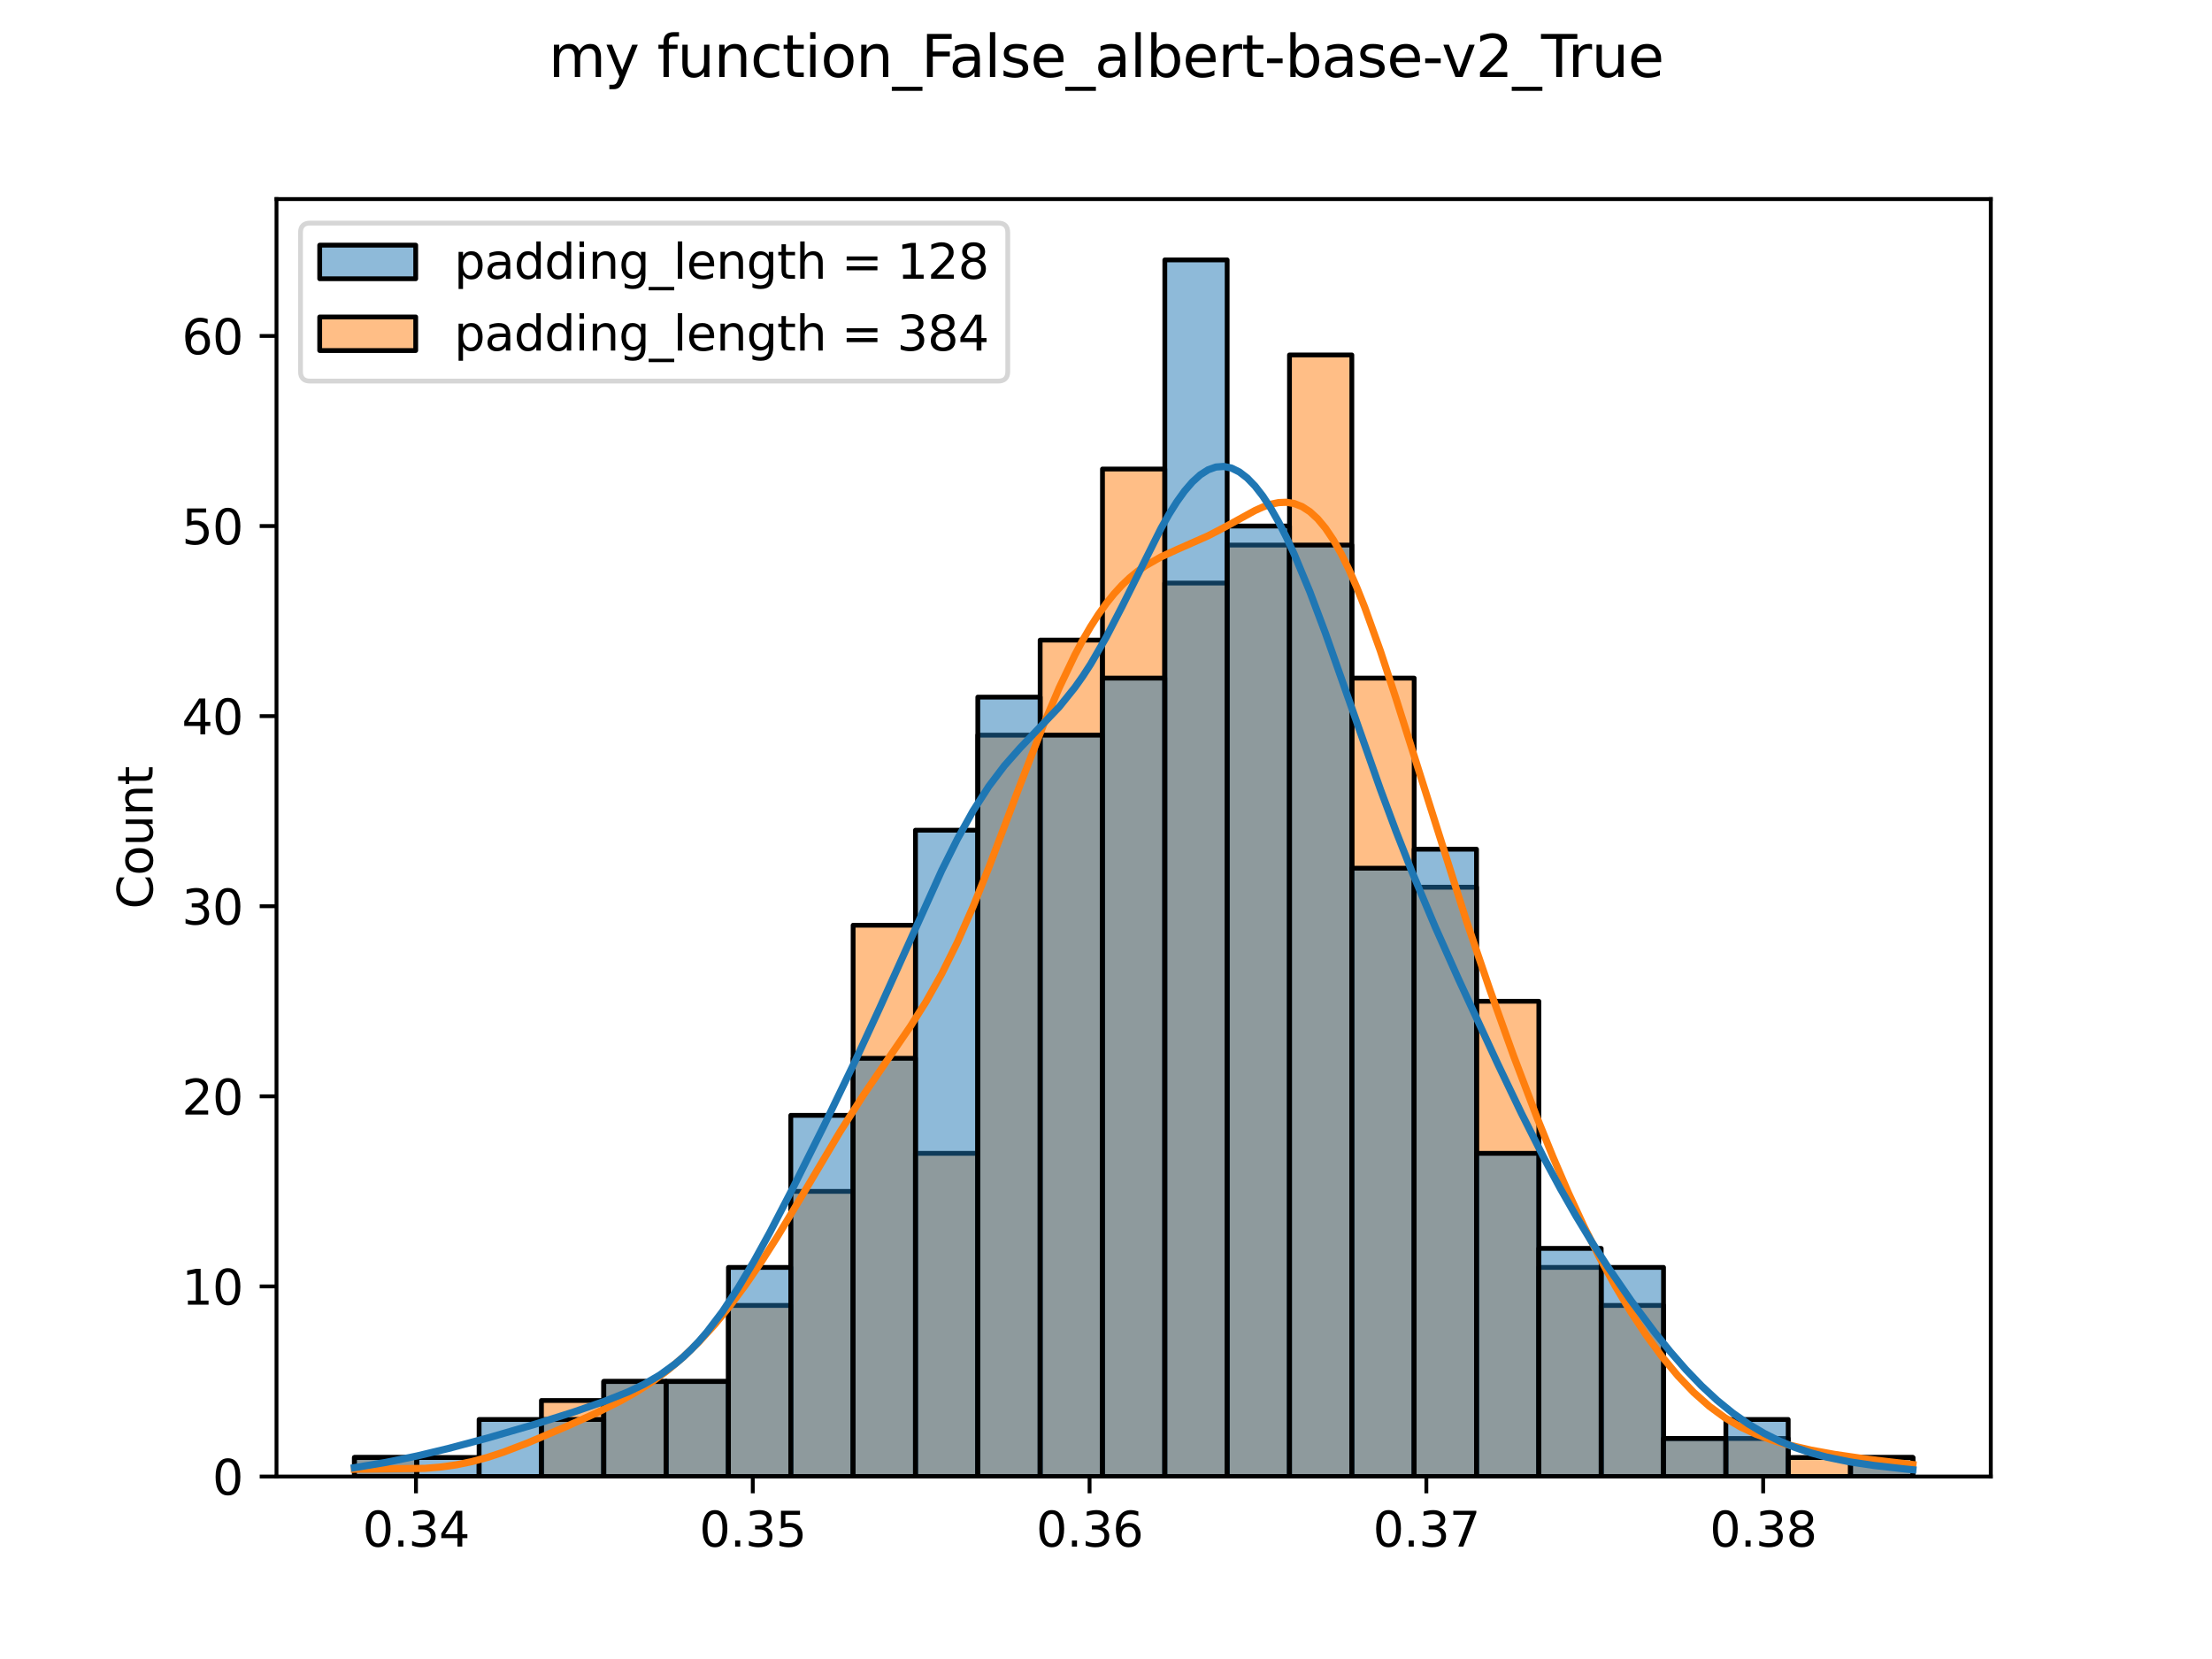 <?xml version="1.0" encoding="utf-8" standalone="no"?>
<!DOCTYPE svg PUBLIC "-//W3C//DTD SVG 1.1//EN"
  "http://www.w3.org/Graphics/SVG/1.1/DTD/svg11.dtd">
<svg xmlns:xlink="http://www.w3.org/1999/xlink" width="460.8pt" height="345.6pt" viewBox="0 0 460.8 345.6" xmlns="http://www.w3.org/2000/svg" version="1.1">
 <defs>
  <style type="text/css">*{stroke-linejoin: round; stroke-linecap: butt}</style>
 </defs>
 <g id="figure_1">
  <g id="patch_1">
   <path d="M 0 345.6 
L 460.8 345.6 
L 460.8 0 
L 0 0 
z
" style="fill: #ffffff"/>
  </g>
  <g id="axes_1">
   <g id="patch_2">
    <path d="M 57.6 307.584 
L 414.72 307.584 
L 414.72 41.472 
L 57.6 41.472 
z
" style="fill: #ffffff"/>
   </g>
   <g id="patch_3">
    <path d="M 73.833 307.584 
L 86.819 307.584 
L 86.819 303.624 
L 73.833 303.624 
z
" clip-path="url(#pfd960a8506)" style="fill: #ff7f0e; fill-opacity: 0.5; stroke: #000000; stroke-linejoin: miter"/>
   </g>
   <g id="patch_4">
    <path d="M 86.819 307.584 
L 99.805 307.584 
L 99.805 307.584 
L 86.819 307.584 
z
" clip-path="url(#pfd960a8506)" style="fill: #ff7f0e; fill-opacity: 0.5; stroke: #000000; stroke-linejoin: miter"/>
   </g>
   <g id="patch_5">
    <path d="M 99.805 307.584 
L 112.791 307.584 
L 112.791 307.584 
L 99.805 307.584 
z
" clip-path="url(#pfd960a8506)" style="fill: #ff7f0e; fill-opacity: 0.5; stroke: #000000; stroke-linejoin: miter"/>
   </g>
   <g id="patch_6">
    <path d="M 112.791 307.584 
L 125.777 307.584 
L 125.777 291.744 
L 112.791 291.744 
z
" clip-path="url(#pfd960a8506)" style="fill: #ff7f0e; fill-opacity: 0.5; stroke: #000000; stroke-linejoin: miter"/>
   </g>
   <g id="patch_7">
    <path d="M 125.777 307.584 
L 138.764 307.584 
L 138.764 287.784 
L 125.777 287.784 
z
" clip-path="url(#pfd960a8506)" style="fill: #ff7f0e; fill-opacity: 0.5; stroke: #000000; stroke-linejoin: miter"/>
   </g>
   <g id="patch_8">
    <path d="M 138.764 307.584 
L 151.75 307.584 
L 151.75 287.784 
L 138.764 287.784 
z
" clip-path="url(#pfd960a8506)" style="fill: #ff7f0e; fill-opacity: 0.5; stroke: #000000; stroke-linejoin: miter"/>
   </g>
   <g id="patch_9">
    <path d="M 151.75 307.584 
L 164.736 307.584 
L 164.736 271.944 
L 151.75 271.944 
z
" clip-path="url(#pfd960a8506)" style="fill: #ff7f0e; fill-opacity: 0.5; stroke: #000000; stroke-linejoin: miter"/>
   </g>
   <g id="patch_10">
    <path d="M 164.736 307.584 
L 177.722 307.584 
L 177.722 248.184 
L 164.736 248.184 
z
" clip-path="url(#pfd960a8506)" style="fill: #ff7f0e; fill-opacity: 0.5; stroke: #000000; stroke-linejoin: miter"/>
   </g>
   <g id="patch_11">
    <path d="M 177.722 307.584 
L 190.708 307.584 
L 190.708 192.744 
L 177.722 192.744 
z
" clip-path="url(#pfd960a8506)" style="fill: #ff7f0e; fill-opacity: 0.5; stroke: #000000; stroke-linejoin: miter"/>
   </g>
   <g id="patch_12">
    <path d="M 190.708 307.584 
L 203.695 307.584 
L 203.695 240.264 
L 190.708 240.264 
z
" clip-path="url(#pfd960a8506)" style="fill: #ff7f0e; fill-opacity: 0.5; stroke: #000000; stroke-linejoin: miter"/>
   </g>
   <g id="patch_13">
    <path d="M 203.695 307.584 
L 216.681 307.584 
L 216.681 153.144 
L 203.695 153.144 
z
" clip-path="url(#pfd960a8506)" style="fill: #ff7f0e; fill-opacity: 0.5; stroke: #000000; stroke-linejoin: miter"/>
   </g>
   <g id="patch_14">
    <path d="M 216.681 307.584 
L 229.667 307.584 
L 229.667 133.344 
L 216.681 133.344 
z
" clip-path="url(#pfd960a8506)" style="fill: #ff7f0e; fill-opacity: 0.5; stroke: #000000; stroke-linejoin: miter"/>
   </g>
   <g id="patch_15">
    <path d="M 229.667 307.584 
L 242.653 307.584 
L 242.653 97.704 
L 229.667 97.704 
z
" clip-path="url(#pfd960a8506)" style="fill: #ff7f0e; fill-opacity: 0.5; stroke: #000000; stroke-linejoin: miter"/>
   </g>
   <g id="patch_16">
    <path d="M 242.653 307.584 
L 255.639 307.584 
L 255.639 121.464 
L 242.653 121.464 
z
" clip-path="url(#pfd960a8506)" style="fill: #ff7f0e; fill-opacity: 0.5; stroke: #000000; stroke-linejoin: miter"/>
   </g>
   <g id="patch_17">
    <path d="M 255.639 307.584 
L 268.625 307.584 
L 268.625 113.544 
L 255.639 113.544 
z
" clip-path="url(#pfd960a8506)" style="fill: #ff7f0e; fill-opacity: 0.5; stroke: #000000; stroke-linejoin: miter"/>
   </g>
   <g id="patch_18">
    <path d="M 268.625 307.584 
L 281.612 307.584 
L 281.612 73.944 
L 268.625 73.944 
z
" clip-path="url(#pfd960a8506)" style="fill: #ff7f0e; fill-opacity: 0.5; stroke: #000000; stroke-linejoin: miter"/>
   </g>
   <g id="patch_19">
    <path d="M 281.612 307.584 
L 294.598 307.584 
L 294.598 141.264 
L 281.612 141.264 
z
" clip-path="url(#pfd960a8506)" style="fill: #ff7f0e; fill-opacity: 0.5; stroke: #000000; stroke-linejoin: miter"/>
   </g>
   <g id="patch_20">
    <path d="M 294.598 307.584 
L 307.584 307.584 
L 307.584 184.824 
L 294.598 184.824 
z
" clip-path="url(#pfd960a8506)" style="fill: #ff7f0e; fill-opacity: 0.5; stroke: #000000; stroke-linejoin: miter"/>
   </g>
   <g id="patch_21">
    <path d="M 307.584 307.584 
L 320.57 307.584 
L 320.57 208.584 
L 307.584 208.584 
z
" clip-path="url(#pfd960a8506)" style="fill: #ff7f0e; fill-opacity: 0.5; stroke: #000000; stroke-linejoin: miter"/>
   </g>
   <g id="patch_22">
    <path d="M 320.57 307.584 
L 333.556 307.584 
L 333.556 264.024 
L 320.57 264.024 
z
" clip-path="url(#pfd960a8506)" style="fill: #ff7f0e; fill-opacity: 0.5; stroke: #000000; stroke-linejoin: miter"/>
   </g>
   <g id="patch_23">
    <path d="M 333.556 307.584 
L 346.543 307.584 
L 346.543 271.944 
L 333.556 271.944 
z
" clip-path="url(#pfd960a8506)" style="fill: #ff7f0e; fill-opacity: 0.5; stroke: #000000; stroke-linejoin: miter"/>
   </g>
   <g id="patch_24">
    <path d="M 346.543 307.584 
L 359.529 307.584 
L 359.529 299.664 
L 346.543 299.664 
z
" clip-path="url(#pfd960a8506)" style="fill: #ff7f0e; fill-opacity: 0.5; stroke: #000000; stroke-linejoin: miter"/>
   </g>
   <g id="patch_25">
    <path d="M 359.529 307.584 
L 372.515 307.584 
L 372.515 299.664 
L 359.529 299.664 
z
" clip-path="url(#pfd960a8506)" style="fill: #ff7f0e; fill-opacity: 0.5; stroke: #000000; stroke-linejoin: miter"/>
   </g>
   <g id="patch_26">
    <path d="M 372.515 307.584 
L 385.501 307.584 
L 385.501 303.624 
L 372.515 303.624 
z
" clip-path="url(#pfd960a8506)" style="fill: #ff7f0e; fill-opacity: 0.5; stroke: #000000; stroke-linejoin: miter"/>
   </g>
   <g id="patch_27">
    <path d="M 385.501 307.584 
L 398.487 307.584 
L 398.487 303.624 
L 385.501 303.624 
z
" clip-path="url(#pfd960a8506)" style="fill: #ff7f0e; fill-opacity: 0.5; stroke: #000000; stroke-linejoin: miter"/>
   </g>
   <g id="patch_28">
    <path d="M 73.833 307.584 
L 86.819 307.584 
L 86.819 303.624 
L 73.833 303.624 
z
" clip-path="url(#pfd960a8506)" style="fill: #1f77b4; fill-opacity: 0.5; stroke: #000000; stroke-linejoin: miter"/>
   </g>
   <g id="patch_29">
    <path d="M 86.819 307.584 
L 99.805 307.584 
L 99.805 303.624 
L 86.819 303.624 
z
" clip-path="url(#pfd960a8506)" style="fill: #1f77b4; fill-opacity: 0.5; stroke: #000000; stroke-linejoin: miter"/>
   </g>
   <g id="patch_30">
    <path d="M 99.805 307.584 
L 112.791 307.584 
L 112.791 295.704 
L 99.805 295.704 
z
" clip-path="url(#pfd960a8506)" style="fill: #1f77b4; fill-opacity: 0.5; stroke: #000000; stroke-linejoin: miter"/>
   </g>
   <g id="patch_31">
    <path d="M 112.791 307.584 
L 125.777 307.584 
L 125.777 295.704 
L 112.791 295.704 
z
" clip-path="url(#pfd960a8506)" style="fill: #1f77b4; fill-opacity: 0.5; stroke: #000000; stroke-linejoin: miter"/>
   </g>
   <g id="patch_32">
    <path d="M 125.777 307.584 
L 138.764 307.584 
L 138.764 287.784 
L 125.777 287.784 
z
" clip-path="url(#pfd960a8506)" style="fill: #1f77b4; fill-opacity: 0.5; stroke: #000000; stroke-linejoin: miter"/>
   </g>
   <g id="patch_33">
    <path d="M 138.764 307.584 
L 151.75 307.584 
L 151.75 287.784 
L 138.764 287.784 
z
" clip-path="url(#pfd960a8506)" style="fill: #1f77b4; fill-opacity: 0.5; stroke: #000000; stroke-linejoin: miter"/>
   </g>
   <g id="patch_34">
    <path d="M 151.75 307.584 
L 164.736 307.584 
L 164.736 264.024 
L 151.75 264.024 
z
" clip-path="url(#pfd960a8506)" style="fill: #1f77b4; fill-opacity: 0.5; stroke: #000000; stroke-linejoin: miter"/>
   </g>
   <g id="patch_35">
    <path d="M 164.736 307.584 
L 177.722 307.584 
L 177.722 232.344 
L 164.736 232.344 
z
" clip-path="url(#pfd960a8506)" style="fill: #1f77b4; fill-opacity: 0.5; stroke: #000000; stroke-linejoin: miter"/>
   </g>
   <g id="patch_36">
    <path d="M 177.722 307.584 
L 190.708 307.584 
L 190.708 220.464 
L 177.722 220.464 
z
" clip-path="url(#pfd960a8506)" style="fill: #1f77b4; fill-opacity: 0.5; stroke: #000000; stroke-linejoin: miter"/>
   </g>
   <g id="patch_37">
    <path d="M 190.708 307.584 
L 203.695 307.584 
L 203.695 172.944 
L 190.708 172.944 
z
" clip-path="url(#pfd960a8506)" style="fill: #1f77b4; fill-opacity: 0.5; stroke: #000000; stroke-linejoin: miter"/>
   </g>
   <g id="patch_38">
    <path d="M 203.695 307.584 
L 216.681 307.584 
L 216.681 145.224 
L 203.695 145.224 
z
" clip-path="url(#pfd960a8506)" style="fill: #1f77b4; fill-opacity: 0.5; stroke: #000000; stroke-linejoin: miter"/>
   </g>
   <g id="patch_39">
    <path d="M 216.681 307.584 
L 229.667 307.584 
L 229.667 153.144 
L 216.681 153.144 
z
" clip-path="url(#pfd960a8506)" style="fill: #1f77b4; fill-opacity: 0.5; stroke: #000000; stroke-linejoin: miter"/>
   </g>
   <g id="patch_40">
    <path d="M 229.667 307.584 
L 242.653 307.584 
L 242.653 141.264 
L 229.667 141.264 
z
" clip-path="url(#pfd960a8506)" style="fill: #1f77b4; fill-opacity: 0.5; stroke: #000000; stroke-linejoin: miter"/>
   </g>
   <g id="patch_41">
    <path d="M 242.653 307.584 
L 255.639 307.584 
L 255.639 54.144 
L 242.653 54.144 
z
" clip-path="url(#pfd960a8506)" style="fill: #1f77b4; fill-opacity: 0.5; stroke: #000000; stroke-linejoin: miter"/>
   </g>
   <g id="patch_42">
    <path d="M 255.639 307.584 
L 268.625 307.584 
L 268.625 109.584 
L 255.639 109.584 
z
" clip-path="url(#pfd960a8506)" style="fill: #1f77b4; fill-opacity: 0.5; stroke: #000000; stroke-linejoin: miter"/>
   </g>
   <g id="patch_43">
    <path d="M 268.625 307.584 
L 281.612 307.584 
L 281.612 113.544 
L 268.625 113.544 
z
" clip-path="url(#pfd960a8506)" style="fill: #1f77b4; fill-opacity: 0.5; stroke: #000000; stroke-linejoin: miter"/>
   </g>
   <g id="patch_44">
    <path d="M 281.612 307.584 
L 294.598 307.584 
L 294.598 180.864 
L 281.612 180.864 
z
" clip-path="url(#pfd960a8506)" style="fill: #1f77b4; fill-opacity: 0.5; stroke: #000000; stroke-linejoin: miter"/>
   </g>
   <g id="patch_45">
    <path d="M 294.598 307.584 
L 307.584 307.584 
L 307.584 176.904 
L 294.598 176.904 
z
" clip-path="url(#pfd960a8506)" style="fill: #1f77b4; fill-opacity: 0.5; stroke: #000000; stroke-linejoin: miter"/>
   </g>
   <g id="patch_46">
    <path d="M 307.584 307.584 
L 320.57 307.584 
L 320.57 240.264 
L 307.584 240.264 
z
" clip-path="url(#pfd960a8506)" style="fill: #1f77b4; fill-opacity: 0.5; stroke: #000000; stroke-linejoin: miter"/>
   </g>
   <g id="patch_47">
    <path d="M 320.57 307.584 
L 333.556 307.584 
L 333.556 260.064 
L 320.57 260.064 
z
" clip-path="url(#pfd960a8506)" style="fill: #1f77b4; fill-opacity: 0.5; stroke: #000000; stroke-linejoin: miter"/>
   </g>
   <g id="patch_48">
    <path d="M 333.556 307.584 
L 346.543 307.584 
L 346.543 264.024 
L 333.556 264.024 
z
" clip-path="url(#pfd960a8506)" style="fill: #1f77b4; fill-opacity: 0.5; stroke: #000000; stroke-linejoin: miter"/>
   </g>
   <g id="patch_49">
    <path d="M 346.543 307.584 
L 359.529 307.584 
L 359.529 299.664 
L 346.543 299.664 
z
" clip-path="url(#pfd960a8506)" style="fill: #1f77b4; fill-opacity: 0.5; stroke: #000000; stroke-linejoin: miter"/>
   </g>
   <g id="patch_50">
    <path d="M 359.529 307.584 
L 372.515 307.584 
L 372.515 295.704 
L 359.529 295.704 
z
" clip-path="url(#pfd960a8506)" style="fill: #1f77b4; fill-opacity: 0.5; stroke: #000000; stroke-linejoin: miter"/>
   </g>
   <g id="patch_51">
    <path d="M 372.515 307.584 
L 385.501 307.584 
L 385.501 307.584 
L 372.515 307.584 
z
" clip-path="url(#pfd960a8506)" style="fill: #1f77b4; fill-opacity: 0.5; stroke: #000000; stroke-linejoin: miter"/>
   </g>
   <g id="patch_52">
    <path d="M 385.501 307.584 
L 398.487 307.584 
L 398.487 303.624 
L 385.501 303.624 
z
" clip-path="url(#pfd960a8506)" style="fill: #1f77b4; fill-opacity: 0.5; stroke: #000000; stroke-linejoin: miter"/>
   </g>
   <g id="matplotlib.axis_1">
    <g id="xtick_1">
     <g id="line2d_1">
      <defs>
       <path id="m7ae51540f6" d="M 0 0 
L 0 3.5 
" style="stroke: #000000; stroke-width: 0.8"/>
      </defs>
      <g>
       <use xlink:href="#m7ae51540f6" x="86.656" y="307.584" style="stroke: #000000; stroke-width: 0.8"/>
      </g>
     </g>
     <g id="text_1">
      <!-- 0.34 -->
      <g transform="translate(75.523 322.182) scale(0.1 -0.1)">
       <defs>
        <path id="DejaVuSans-30" d="M 2034 4250 
Q 1547 4250 1301 3770 
Q 1056 3291 1056 2328 
Q 1056 1369 1301 889 
Q 1547 409 2034 409 
Q 2525 409 2770 889 
Q 3016 1369 3016 2328 
Q 3016 3291 2770 3770 
Q 2525 4250 2034 4250 
z
M 2034 4750 
Q 2819 4750 3233 4129 
Q 3647 3509 3647 2328 
Q 3647 1150 3233 529 
Q 2819 -91 2034 -91 
Q 1250 -91 836 529 
Q 422 1150 422 2328 
Q 422 3509 836 4129 
Q 1250 4750 2034 4750 
z
" transform="scale(0.016)"/>
        <path id="DejaVuSans-2e" d="M 684 794 
L 1344 794 
L 1344 0 
L 684 0 
L 684 794 
z
" transform="scale(0.016)"/>
        <path id="DejaVuSans-33" d="M 2597 2516 
Q 3050 2419 3304 2112 
Q 3559 1806 3559 1356 
Q 3559 666 3084 287 
Q 2609 -91 1734 -91 
Q 1441 -91 1130 -33 
Q 819 25 488 141 
L 488 750 
Q 750 597 1062 519 
Q 1375 441 1716 441 
Q 2309 441 2620 675 
Q 2931 909 2931 1356 
Q 2931 1769 2642 2001 
Q 2353 2234 1838 2234 
L 1294 2234 
L 1294 2753 
L 1863 2753 
Q 2328 2753 2575 2939 
Q 2822 3125 2822 3475 
Q 2822 3834 2567 4026 
Q 2313 4219 1838 4219 
Q 1578 4219 1281 4162 
Q 984 4106 628 3988 
L 628 4550 
Q 988 4650 1302 4700 
Q 1616 4750 1894 4750 
Q 2613 4750 3031 4423 
Q 3450 4097 3450 3541 
Q 3450 3153 3228 2886 
Q 3006 2619 2597 2516 
z
" transform="scale(0.016)"/>
        <path id="DejaVuSans-34" d="M 2419 4116 
L 825 1625 
L 2419 1625 
L 2419 4116 
z
M 2253 4666 
L 3047 4666 
L 3047 1625 
L 3713 1625 
L 3713 1100 
L 3047 1100 
L 3047 0 
L 2419 0 
L 2419 1100 
L 313 1100 
L 313 1709 
L 2253 4666 
z
" transform="scale(0.016)"/>
       </defs>
       <use xlink:href="#DejaVuSans-30"/>
       <use xlink:href="#DejaVuSans-2e" x="63.623"/>
       <use xlink:href="#DejaVuSans-33" x="95.41"/>
       <use xlink:href="#DejaVuSans-34" x="159.033"/>
      </g>
     </g>
    </g>
    <g id="xtick_2">
     <g id="line2d_2">
      <g>
       <use xlink:href="#m7ae51540f6" x="156.817" y="307.584" style="stroke: #000000; stroke-width: 0.8"/>
      </g>
     </g>
     <g id="text_2">
      <!-- 0.35 -->
      <g transform="translate(145.684 322.182) scale(0.1 -0.1)">
       <defs>
        <path id="DejaVuSans-35" d="M 691 4666 
L 3169 4666 
L 3169 4134 
L 1269 4134 
L 1269 2991 
Q 1406 3038 1543 3061 
Q 1681 3084 1819 3084 
Q 2600 3084 3056 2656 
Q 3513 2228 3513 1497 
Q 3513 744 3044 326 
Q 2575 -91 1722 -91 
Q 1428 -91 1123 -41 
Q 819 9 494 109 
L 494 744 
Q 775 591 1075 516 
Q 1375 441 1709 441 
Q 2250 441 2565 725 
Q 2881 1009 2881 1497 
Q 2881 1984 2565 2268 
Q 2250 2553 1709 2553 
Q 1456 2553 1204 2497 
Q 953 2441 691 2322 
L 691 4666 
z
" transform="scale(0.016)"/>
       </defs>
       <use xlink:href="#DejaVuSans-30"/>
       <use xlink:href="#DejaVuSans-2e" x="63.623"/>
       <use xlink:href="#DejaVuSans-33" x="95.41"/>
       <use xlink:href="#DejaVuSans-35" x="159.033"/>
      </g>
     </g>
    </g>
    <g id="xtick_3">
     <g id="line2d_3">
      <g>
       <use xlink:href="#m7ae51540f6" x="226.977" y="307.584" style="stroke: #000000; stroke-width: 0.8"/>
      </g>
     </g>
     <g id="text_3">
      <!-- 0.36 -->
      <g transform="translate(215.844 322.182) scale(0.1 -0.1)">
       <defs>
        <path id="DejaVuSans-36" d="M 2113 2584 
Q 1688 2584 1439 2293 
Q 1191 2003 1191 1497 
Q 1191 994 1439 701 
Q 1688 409 2113 409 
Q 2538 409 2786 701 
Q 3034 994 3034 1497 
Q 3034 2003 2786 2293 
Q 2538 2584 2113 2584 
z
M 3366 4563 
L 3366 3988 
Q 3128 4100 2886 4159 
Q 2644 4219 2406 4219 
Q 1781 4219 1451 3797 
Q 1122 3375 1075 2522 
Q 1259 2794 1537 2939 
Q 1816 3084 2150 3084 
Q 2853 3084 3261 2657 
Q 3669 2231 3669 1497 
Q 3669 778 3244 343 
Q 2819 -91 2113 -91 
Q 1303 -91 875 529 
Q 447 1150 447 2328 
Q 447 3434 972 4092 
Q 1497 4750 2381 4750 
Q 2619 4750 2861 4703 
Q 3103 4656 3366 4563 
z
" transform="scale(0.016)"/>
       </defs>
       <use xlink:href="#DejaVuSans-30"/>
       <use xlink:href="#DejaVuSans-2e" x="63.623"/>
       <use xlink:href="#DejaVuSans-33" x="95.41"/>
       <use xlink:href="#DejaVuSans-36" x="159.033"/>
      </g>
     </g>
    </g>
    <g id="xtick_4">
     <g id="line2d_4">
      <g>
       <use xlink:href="#m7ae51540f6" x="297.138" y="307.584" style="stroke: #000000; stroke-width: 0.8"/>
      </g>
     </g>
     <g id="text_4">
      <!-- 0.37 -->
      <g transform="translate(286.005 322.182) scale(0.1 -0.1)">
       <defs>
        <path id="DejaVuSans-37" d="M 525 4666 
L 3525 4666 
L 3525 4397 
L 1831 0 
L 1172 0 
L 2766 4134 
L 525 4134 
L 525 4666 
z
" transform="scale(0.016)"/>
       </defs>
       <use xlink:href="#DejaVuSans-30"/>
       <use xlink:href="#DejaVuSans-2e" x="63.623"/>
       <use xlink:href="#DejaVuSans-33" x="95.41"/>
       <use xlink:href="#DejaVuSans-37" x="159.033"/>
      </g>
     </g>
    </g>
    <g id="xtick_5">
     <g id="line2d_5">
      <g>
       <use xlink:href="#m7ae51540f6" x="367.298" y="307.584" style="stroke: #000000; stroke-width: 0.8"/>
      </g>
     </g>
     <g id="text_5">
      <!-- 0.38 -->
      <g transform="translate(356.165 322.182) scale(0.1 -0.1)">
       <defs>
        <path id="DejaVuSans-38" d="M 2034 2216 
Q 1584 2216 1326 1975 
Q 1069 1734 1069 1313 
Q 1069 891 1326 650 
Q 1584 409 2034 409 
Q 2484 409 2743 651 
Q 3003 894 3003 1313 
Q 3003 1734 2745 1975 
Q 2488 2216 2034 2216 
z
M 1403 2484 
Q 997 2584 770 2862 
Q 544 3141 544 3541 
Q 544 4100 942 4425 
Q 1341 4750 2034 4750 
Q 2731 4750 3128 4425 
Q 3525 4100 3525 3541 
Q 3525 3141 3298 2862 
Q 3072 2584 2669 2484 
Q 3125 2378 3379 2068 
Q 3634 1759 3634 1313 
Q 3634 634 3220 271 
Q 2806 -91 2034 -91 
Q 1263 -91 848 271 
Q 434 634 434 1313 
Q 434 1759 690 2068 
Q 947 2378 1403 2484 
z
M 1172 3481 
Q 1172 3119 1398 2916 
Q 1625 2713 2034 2713 
Q 2441 2713 2670 2916 
Q 2900 3119 2900 3481 
Q 2900 3844 2670 4047 
Q 2441 4250 2034 4250 
Q 1625 4250 1398 4047 
Q 1172 3844 1172 3481 
z
" transform="scale(0.016)"/>
       </defs>
       <use xlink:href="#DejaVuSans-30"/>
       <use xlink:href="#DejaVuSans-2e" x="63.623"/>
       <use xlink:href="#DejaVuSans-33" x="95.41"/>
       <use xlink:href="#DejaVuSans-38" x="159.033"/>
      </g>
     </g>
    </g>
   </g>
   <g id="matplotlib.axis_2">
    <g id="ytick_1">
     <g id="line2d_6">
      <defs>
       <path id="m9bba070556" d="M 0 0 
L -3.5 0 
" style="stroke: #000000; stroke-width: 0.8"/>
      </defs>
      <g>
       <use xlink:href="#m9bba070556" x="57.6" y="307.584" style="stroke: #000000; stroke-width: 0.8"/>
      </g>
     </g>
     <g id="text_6">
      <!-- 0 -->
      <g transform="translate(44.237 311.383) scale(0.1 -0.1)">
       <use xlink:href="#DejaVuSans-30"/>
      </g>
     </g>
    </g>
    <g id="ytick_2">
     <g id="line2d_7">
      <g>
       <use xlink:href="#m9bba070556" x="57.6" y="267.984" style="stroke: #000000; stroke-width: 0.8"/>
      </g>
     </g>
     <g id="text_7">
      <!-- 10 -->
      <g transform="translate(37.875 271.783) scale(0.1 -0.1)">
       <defs>
        <path id="DejaVuSans-31" d="M 794 531 
L 1825 531 
L 1825 4091 
L 703 3866 
L 703 4441 
L 1819 4666 
L 2450 4666 
L 2450 531 
L 3481 531 
L 3481 0 
L 794 0 
L 794 531 
z
" transform="scale(0.016)"/>
       </defs>
       <use xlink:href="#DejaVuSans-31"/>
       <use xlink:href="#DejaVuSans-30" x="63.623"/>
      </g>
     </g>
    </g>
    <g id="ytick_3">
     <g id="line2d_8">
      <g>
       <use xlink:href="#m9bba070556" x="57.6" y="228.384" style="stroke: #000000; stroke-width: 0.8"/>
      </g>
     </g>
     <g id="text_8">
      <!-- 20 -->
      <g transform="translate(37.875 232.183) scale(0.1 -0.1)">
       <defs>
        <path id="DejaVuSans-32" d="M 1228 531 
L 3431 531 
L 3431 0 
L 469 0 
L 469 531 
Q 828 903 1448 1529 
Q 2069 2156 2228 2338 
Q 2531 2678 2651 2914 
Q 2772 3150 2772 3378 
Q 2772 3750 2511 3984 
Q 2250 4219 1831 4219 
Q 1534 4219 1204 4116 
Q 875 4013 500 3803 
L 500 4441 
Q 881 4594 1212 4672 
Q 1544 4750 1819 4750 
Q 2544 4750 2975 4387 
Q 3406 4025 3406 3419 
Q 3406 3131 3298 2873 
Q 3191 2616 2906 2266 
Q 2828 2175 2409 1742 
Q 1991 1309 1228 531 
z
" transform="scale(0.016)"/>
       </defs>
       <use xlink:href="#DejaVuSans-32"/>
       <use xlink:href="#DejaVuSans-30" x="63.623"/>
      </g>
     </g>
    </g>
    <g id="ytick_4">
     <g id="line2d_9">
      <g>
       <use xlink:href="#m9bba070556" x="57.6" y="188.784" style="stroke: #000000; stroke-width: 0.8"/>
      </g>
     </g>
     <g id="text_9">
      <!-- 30 -->
      <g transform="translate(37.875 192.583) scale(0.1 -0.1)">
       <use xlink:href="#DejaVuSans-33"/>
       <use xlink:href="#DejaVuSans-30" x="63.623"/>
      </g>
     </g>
    </g>
    <g id="ytick_5">
     <g id="line2d_10">
      <g>
       <use xlink:href="#m9bba070556" x="57.6" y="149.184" style="stroke: #000000; stroke-width: 0.8"/>
      </g>
     </g>
     <g id="text_10">
      <!-- 40 -->
      <g transform="translate(37.875 152.983) scale(0.1 -0.1)">
       <use xlink:href="#DejaVuSans-34"/>
       <use xlink:href="#DejaVuSans-30" x="63.623"/>
      </g>
     </g>
    </g>
    <g id="ytick_6">
     <g id="line2d_11">
      <g>
       <use xlink:href="#m9bba070556" x="57.6" y="109.584" style="stroke: #000000; stroke-width: 0.8"/>
      </g>
     </g>
     <g id="text_11">
      <!-- 50 -->
      <g transform="translate(37.875 113.383) scale(0.1 -0.1)">
       <use xlink:href="#DejaVuSans-35"/>
       <use xlink:href="#DejaVuSans-30" x="63.623"/>
      </g>
     </g>
    </g>
    <g id="ytick_7">
     <g id="line2d_12">
      <g>
       <use xlink:href="#m9bba070556" x="57.6" y="69.984" style="stroke: #000000; stroke-width: 0.8"/>
      </g>
     </g>
     <g id="text_12">
      <!-- 60 -->
      <g transform="translate(37.875 73.783) scale(0.1 -0.1)">
       <use xlink:href="#DejaVuSans-36"/>
       <use xlink:href="#DejaVuSans-30" x="63.623"/>
      </g>
     </g>
    </g>
    <g id="text_13">
     <!-- Count -->
     <g transform="translate(31.795 189.376) rotate(-90) scale(0.1 -0.1)">
      <defs>
       <path id="DejaVuSans-43" d="M 4122 4306 
L 4122 3641 
Q 3803 3938 3442 4084 
Q 3081 4231 2675 4231 
Q 1875 4231 1450 3742 
Q 1025 3253 1025 2328 
Q 1025 1406 1450 917 
Q 1875 428 2675 428 
Q 3081 428 3442 575 
Q 3803 722 4122 1019 
L 4122 359 
Q 3791 134 3420 21 
Q 3050 -91 2638 -91 
Q 1578 -91 968 557 
Q 359 1206 359 2328 
Q 359 3453 968 4101 
Q 1578 4750 2638 4750 
Q 3056 4750 3426 4639 
Q 3797 4528 4122 4306 
z
" transform="scale(0.016)"/>
       <path id="DejaVuSans-6f" d="M 1959 3097 
Q 1497 3097 1228 2736 
Q 959 2375 959 1747 
Q 959 1119 1226 758 
Q 1494 397 1959 397 
Q 2419 397 2687 759 
Q 2956 1122 2956 1747 
Q 2956 2369 2687 2733 
Q 2419 3097 1959 3097 
z
M 1959 3584 
Q 2709 3584 3137 3096 
Q 3566 2609 3566 1747 
Q 3566 888 3137 398 
Q 2709 -91 1959 -91 
Q 1206 -91 779 398 
Q 353 888 353 1747 
Q 353 2609 779 3096 
Q 1206 3584 1959 3584 
z
" transform="scale(0.016)"/>
       <path id="DejaVuSans-75" d="M 544 1381 
L 544 3500 
L 1119 3500 
L 1119 1403 
Q 1119 906 1312 657 
Q 1506 409 1894 409 
Q 2359 409 2629 706 
Q 2900 1003 2900 1516 
L 2900 3500 
L 3475 3500 
L 3475 0 
L 2900 0 
L 2900 538 
Q 2691 219 2414 64 
Q 2138 -91 1772 -91 
Q 1169 -91 856 284 
Q 544 659 544 1381 
z
M 1991 3584 
L 1991 3584 
z
" transform="scale(0.016)"/>
       <path id="DejaVuSans-6e" d="M 3513 2113 
L 3513 0 
L 2938 0 
L 2938 2094 
Q 2938 2591 2744 2837 
Q 2550 3084 2163 3084 
Q 1697 3084 1428 2787 
Q 1159 2491 1159 1978 
L 1159 0 
L 581 0 
L 581 3500 
L 1159 3500 
L 1159 2956 
Q 1366 3272 1645 3428 
Q 1925 3584 2291 3584 
Q 2894 3584 3203 3211 
Q 3513 2838 3513 2113 
z
" transform="scale(0.016)"/>
       <path id="DejaVuSans-74" d="M 1172 4494 
L 1172 3500 
L 2356 3500 
L 2356 3053 
L 1172 3053 
L 1172 1153 
Q 1172 725 1289 603 
Q 1406 481 1766 481 
L 2356 481 
L 2356 0 
L 1766 0 
Q 1100 0 847 248 
Q 594 497 594 1153 
L 594 3053 
L 172 3053 
L 172 3500 
L 594 3500 
L 594 4494 
L 1172 4494 
z
" transform="scale(0.016)"/>
      </defs>
      <use xlink:href="#DejaVuSans-43"/>
      <use xlink:href="#DejaVuSans-6f" x="69.824"/>
      <use xlink:href="#DejaVuSans-75" x="131.006"/>
      <use xlink:href="#DejaVuSans-6e" x="194.385"/>
      <use xlink:href="#DejaVuSans-74" x="257.764"/>
     </g>
    </g>
   </g>
   <g id="line2d_13">
    <path d="M 73.833 306.061 
L 88.516 305.883 
L 91.778 305.611 
L 95.041 305.151 
L 98.304 304.479 
L 101.567 303.598 
L 104.83 302.529 
L 109.724 300.666 
L 117.881 297.212 
L 124.407 294.267 
L 129.301 291.814 
L 132.564 289.96 
L 135.827 287.856 
L 139.09 285.445 
L 142.353 282.677 
L 145.616 279.515 
L 148.879 275.939 
L 152.141 271.942 
L 155.404 267.536 
L 158.667 262.749 
L 161.93 257.632 
L 166.824 249.512 
L 174.981 235.796 
L 179.876 228.114 
L 184.77 220.947 
L 189.664 213.804 
L 192.927 208.635 
L 196.19 202.841 
L 199.453 196.258 
L 202.716 188.857 
L 205.979 180.758 
L 212.504 163.513 
L 217.399 150.928 
L 220.661 143.26 
L 223.924 136.422 
L 225.556 133.362 
L 227.187 130.555 
L 228.819 128.009 
L 230.45 125.723 
L 232.081 123.693 
L 233.713 121.91 
L 235.344 120.359 
L 236.976 119.019 
L 238.607 117.867 
L 241.87 116.004 
L 245.133 114.509 
L 251.659 111.625 
L 254.921 109.932 
L 261.447 106.351 
L 263.079 105.617 
L 264.71 105.049 
L 266.341 104.702 
L 267.973 104.632 
L 269.604 104.894 
L 271.236 105.533 
L 272.867 106.588 
L 274.499 108.088 
L 276.13 110.049 
L 277.761 112.475 
L 279.393 115.357 
L 281.024 118.675 
L 282.656 122.399 
L 284.287 126.489 
L 287.55 135.574 
L 290.813 145.519 
L 305.496 191.886 
L 310.39 206.245 
L 315.284 219.901 
L 320.179 232.786 
L 323.441 240.858 
L 326.704 248.441 
L 329.967 255.487 
L 333.23 261.977 
L 336.493 267.92 
L 339.756 273.34 
L 343.019 278.26 
L 346.282 282.69 
L 349.544 286.624 
L 352.807 290.045 
L 356.07 292.946 
L 359.333 295.34 
L 362.596 297.267 
L 365.859 298.793 
L 369.122 299.997 
L 372.384 300.959 
L 377.279 302.09 
L 382.173 302.981 
L 388.699 303.935 
L 398.487 305.097 
L 398.487 305.097 
" clip-path="url(#pfd960a8506)" style="fill: none; stroke: #ff7f0e; stroke-width: 1.5; stroke-linecap: square"/>
   </g>
   <g id="line2d_14">
    <path d="M 73.833 305.738 
L 80.358 304.65 
L 86.884 303.304 
L 93.41 301.742 
L 101.567 299.57 
L 111.356 296.727 
L 119.513 294.144 
L 126.038 291.88 
L 130.933 289.919 
L 134.196 288.349 
L 137.458 286.441 
L 140.721 284.069 
L 142.353 282.673 
L 143.984 281.119 
L 145.616 279.401 
L 147.247 277.512 
L 150.51 273.222 
L 153.773 268.285 
L 157.036 262.793 
L 160.299 256.868 
L 165.193 247.449 
L 171.719 234.365 
L 178.244 220.819 
L 183.139 210.232 
L 196.19 181.308 
L 199.453 174.77 
L 202.716 168.906 
L 205.979 163.824 
L 209.241 159.509 
L 212.504 155.809 
L 220.661 147.255 
L 223.924 143.195 
L 225.556 140.888 
L 227.187 138.374 
L 230.45 132.735 
L 233.713 126.414 
L 241.87 110.051 
L 243.501 107.172 
L 245.133 104.571 
L 246.764 102.3 
L 248.396 100.405 
L 250.027 98.923 
L 251.659 97.879 
L 253.29 97.292 
L 254.921 97.17 
L 256.553 97.514 
L 258.184 98.318 
L 259.816 99.571 
L 261.447 101.258 
L 263.079 103.359 
L 264.71 105.852 
L 266.341 108.714 
L 267.973 111.918 
L 269.604 115.434 
L 272.867 123.277 
L 276.13 131.959 
L 281.024 145.859 
L 287.55 164.405 
L 290.813 173.165 
L 294.076 181.453 
L 298.97 193.076 
L 303.864 204.038 
L 312.021 221.655 
L 316.916 231.871 
L 321.81 241.57 
L 325.073 247.639 
L 328.336 253.358 
L 331.599 258.736 
L 334.862 263.807 
L 339.756 270.919 
L 344.65 277.485 
L 347.913 281.535 
L 351.176 285.279 
L 354.439 288.679 
L 357.702 291.709 
L 360.964 294.362 
L 364.227 296.649 
L 367.49 298.592 
L 370.753 300.222 
L 374.016 301.569 
L 377.279 302.666 
L 380.542 303.546 
L 385.436 304.546 
L 390.33 305.277 
L 396.856 306.018 
L 398.487 306.177 
L 398.487 306.177 
" clip-path="url(#pfd960a8506)" style="fill: none; stroke: #1f77b4; stroke-width: 1.5; stroke-linecap: square"/>
   </g>
   <g id="patch_53">
    <path d="M 57.6 307.584 
L 57.6 41.472 
" style="fill: none; stroke: #000000; stroke-width: 0.8; stroke-linejoin: miter; stroke-linecap: square"/>
   </g>
   <g id="patch_54">
    <path d="M 414.72 307.584 
L 414.72 41.472 
" style="fill: none; stroke: #000000; stroke-width: 0.8; stroke-linejoin: miter; stroke-linecap: square"/>
   </g>
   <g id="patch_55">
    <path d="M 57.6 307.584 
L 414.72 307.584 
" style="fill: none; stroke: #000000; stroke-width: 0.8; stroke-linejoin: miter; stroke-linecap: square"/>
   </g>
   <g id="patch_56">
    <path d="M 57.6 41.472 
L 414.72 41.472 
" style="fill: none; stroke: #000000; stroke-width: 0.8; stroke-linejoin: miter; stroke-linecap: square"/>
   </g>
   <g id="legend_1">
    <g id="patch_57">
     <path d="M 64.6 79.385 
L 207.936 79.385 
Q 209.936 79.385 209.936 77.385 
L 209.936 48.472 
Q 209.936 46.472 207.936 46.472 
L 64.6 46.472 
Q 62.6 46.472 62.6 48.472 
L 62.6 77.385 
Q 62.6 79.385 64.6 79.385 
z
" style="fill: #ffffff; opacity: 0.8; stroke: #cccccc; stroke-linejoin: miter"/>
    </g>
    <g id="patch_58">
     <path d="M 66.6 58.07 
L 86.6 58.07 
L 86.6 51.07 
L 66.6 51.07 
z
" style="fill: #1f77b4; fill-opacity: 0.5; stroke: #000000; stroke-linejoin: miter"/>
    </g>
    <g id="text_14">
     <!-- padding_length = 128 -->
     <g transform="translate(94.6 58.07) scale(0.1 -0.1)">
      <defs>
       <path id="DejaVuSans-70" d="M 1159 525 
L 1159 -1331 
L 581 -1331 
L 581 3500 
L 1159 3500 
L 1159 2969 
Q 1341 3281 1617 3432 
Q 1894 3584 2278 3584 
Q 2916 3584 3314 3078 
Q 3713 2572 3713 1747 
Q 3713 922 3314 415 
Q 2916 -91 2278 -91 
Q 1894 -91 1617 61 
Q 1341 213 1159 525 
z
M 3116 1747 
Q 3116 2381 2855 2742 
Q 2594 3103 2138 3103 
Q 1681 3103 1420 2742 
Q 1159 2381 1159 1747 
Q 1159 1113 1420 752 
Q 1681 391 2138 391 
Q 2594 391 2855 752 
Q 3116 1113 3116 1747 
z
" transform="scale(0.016)"/>
       <path id="DejaVuSans-61" d="M 2194 1759 
Q 1497 1759 1228 1600 
Q 959 1441 959 1056 
Q 959 750 1161 570 
Q 1363 391 1709 391 
Q 2188 391 2477 730 
Q 2766 1069 2766 1631 
L 2766 1759 
L 2194 1759 
z
M 3341 1997 
L 3341 0 
L 2766 0 
L 2766 531 
Q 2569 213 2275 61 
Q 1981 -91 1556 -91 
Q 1019 -91 701 211 
Q 384 513 384 1019 
Q 384 1609 779 1909 
Q 1175 2209 1959 2209 
L 2766 2209 
L 2766 2266 
Q 2766 2663 2505 2880 
Q 2244 3097 1772 3097 
Q 1472 3097 1187 3025 
Q 903 2953 641 2809 
L 641 3341 
Q 956 3463 1253 3523 
Q 1550 3584 1831 3584 
Q 2591 3584 2966 3190 
Q 3341 2797 3341 1997 
z
" transform="scale(0.016)"/>
       <path id="DejaVuSans-64" d="M 2906 2969 
L 2906 4863 
L 3481 4863 
L 3481 0 
L 2906 0 
L 2906 525 
Q 2725 213 2448 61 
Q 2172 -91 1784 -91 
Q 1150 -91 751 415 
Q 353 922 353 1747 
Q 353 2572 751 3078 
Q 1150 3584 1784 3584 
Q 2172 3584 2448 3432 
Q 2725 3281 2906 2969 
z
M 947 1747 
Q 947 1113 1208 752 
Q 1469 391 1925 391 
Q 2381 391 2643 752 
Q 2906 1113 2906 1747 
Q 2906 2381 2643 2742 
Q 2381 3103 1925 3103 
Q 1469 3103 1208 2742 
Q 947 2381 947 1747 
z
" transform="scale(0.016)"/>
       <path id="DejaVuSans-69" d="M 603 3500 
L 1178 3500 
L 1178 0 
L 603 0 
L 603 3500 
z
M 603 4863 
L 1178 4863 
L 1178 4134 
L 603 4134 
L 603 4863 
z
" transform="scale(0.016)"/>
       <path id="DejaVuSans-67" d="M 2906 1791 
Q 2906 2416 2648 2759 
Q 2391 3103 1925 3103 
Q 1463 3103 1205 2759 
Q 947 2416 947 1791 
Q 947 1169 1205 825 
Q 1463 481 1925 481 
Q 2391 481 2648 825 
Q 2906 1169 2906 1791 
z
M 3481 434 
Q 3481 -459 3084 -895 
Q 2688 -1331 1869 -1331 
Q 1566 -1331 1297 -1286 
Q 1028 -1241 775 -1147 
L 775 -588 
Q 1028 -725 1275 -790 
Q 1522 -856 1778 -856 
Q 2344 -856 2625 -561 
Q 2906 -266 2906 331 
L 2906 616 
Q 2728 306 2450 153 
Q 2172 0 1784 0 
Q 1141 0 747 490 
Q 353 981 353 1791 
Q 353 2603 747 3093 
Q 1141 3584 1784 3584 
Q 2172 3584 2450 3431 
Q 2728 3278 2906 2969 
L 2906 3500 
L 3481 3500 
L 3481 434 
z
" transform="scale(0.016)"/>
       <path id="DejaVuSans-5f" d="M 3263 -1063 
L 3263 -1509 
L -63 -1509 
L -63 -1063 
L 3263 -1063 
z
" transform="scale(0.016)"/>
       <path id="DejaVuSans-6c" d="M 603 4863 
L 1178 4863 
L 1178 0 
L 603 0 
L 603 4863 
z
" transform="scale(0.016)"/>
       <path id="DejaVuSans-65" d="M 3597 1894 
L 3597 1613 
L 953 1613 
Q 991 1019 1311 708 
Q 1631 397 2203 397 
Q 2534 397 2845 478 
Q 3156 559 3463 722 
L 3463 178 
Q 3153 47 2828 -22 
Q 2503 -91 2169 -91 
Q 1331 -91 842 396 
Q 353 884 353 1716 
Q 353 2575 817 3079 
Q 1281 3584 2069 3584 
Q 2775 3584 3186 3129 
Q 3597 2675 3597 1894 
z
M 3022 2063 
Q 3016 2534 2758 2815 
Q 2500 3097 2075 3097 
Q 1594 3097 1305 2825 
Q 1016 2553 972 2059 
L 3022 2063 
z
" transform="scale(0.016)"/>
       <path id="DejaVuSans-68" d="M 3513 2113 
L 3513 0 
L 2938 0 
L 2938 2094 
Q 2938 2591 2744 2837 
Q 2550 3084 2163 3084 
Q 1697 3084 1428 2787 
Q 1159 2491 1159 1978 
L 1159 0 
L 581 0 
L 581 4863 
L 1159 4863 
L 1159 2956 
Q 1366 3272 1645 3428 
Q 1925 3584 2291 3584 
Q 2894 3584 3203 3211 
Q 3513 2838 3513 2113 
z
" transform="scale(0.016)"/>
       <path id="DejaVuSans-20" transform="scale(0.016)"/>
       <path id="DejaVuSans-3d" d="M 678 2906 
L 4684 2906 
L 4684 2381 
L 678 2381 
L 678 2906 
z
M 678 1631 
L 4684 1631 
L 4684 1100 
L 678 1100 
L 678 1631 
z
" transform="scale(0.016)"/>
      </defs>
      <use xlink:href="#DejaVuSans-70"/>
      <use xlink:href="#DejaVuSans-61" x="63.477"/>
      <use xlink:href="#DejaVuSans-64" x="124.756"/>
      <use xlink:href="#DejaVuSans-64" x="188.232"/>
      <use xlink:href="#DejaVuSans-69" x="251.709"/>
      <use xlink:href="#DejaVuSans-6e" x="279.492"/>
      <use xlink:href="#DejaVuSans-67" x="342.871"/>
      <use xlink:href="#DejaVuSans-5f" x="406.348"/>
      <use xlink:href="#DejaVuSans-6c" x="456.348"/>
      <use xlink:href="#DejaVuSans-65" x="484.131"/>
      <use xlink:href="#DejaVuSans-6e" x="545.654"/>
      <use xlink:href="#DejaVuSans-67" x="609.033"/>
      <use xlink:href="#DejaVuSans-74" x="672.51"/>
      <use xlink:href="#DejaVuSans-68" x="711.719"/>
      <use xlink:href="#DejaVuSans-20" x="775.098"/>
      <use xlink:href="#DejaVuSans-3d" x="806.885"/>
      <use xlink:href="#DejaVuSans-20" x="890.674"/>
      <use xlink:href="#DejaVuSans-31" x="922.461"/>
      <use xlink:href="#DejaVuSans-32" x="986.084"/>
      <use xlink:href="#DejaVuSans-38" x="1049.707"/>
     </g>
    </g>
    <g id="patch_59">
     <path d="M 66.6 73.027 
L 86.6 73.027 
L 86.6 66.027 
L 66.6 66.027 
z
" style="fill: #ff7f0e; fill-opacity: 0.5; stroke: #000000; stroke-linejoin: miter"/>
    </g>
    <g id="text_15">
     <!-- padding_length = 384 -->
     <g transform="translate(94.6 73.027) scale(0.1 -0.1)">
      <use xlink:href="#DejaVuSans-70"/>
      <use xlink:href="#DejaVuSans-61" x="63.477"/>
      <use xlink:href="#DejaVuSans-64" x="124.756"/>
      <use xlink:href="#DejaVuSans-64" x="188.232"/>
      <use xlink:href="#DejaVuSans-69" x="251.709"/>
      <use xlink:href="#DejaVuSans-6e" x="279.492"/>
      <use xlink:href="#DejaVuSans-67" x="342.871"/>
      <use xlink:href="#DejaVuSans-5f" x="406.348"/>
      <use xlink:href="#DejaVuSans-6c" x="456.348"/>
      <use xlink:href="#DejaVuSans-65" x="484.131"/>
      <use xlink:href="#DejaVuSans-6e" x="545.654"/>
      <use xlink:href="#DejaVuSans-67" x="609.033"/>
      <use xlink:href="#DejaVuSans-74" x="672.51"/>
      <use xlink:href="#DejaVuSans-68" x="711.719"/>
      <use xlink:href="#DejaVuSans-20" x="775.098"/>
      <use xlink:href="#DejaVuSans-3d" x="806.885"/>
      <use xlink:href="#DejaVuSans-20" x="890.674"/>
      <use xlink:href="#DejaVuSans-33" x="922.461"/>
      <use xlink:href="#DejaVuSans-38" x="986.084"/>
      <use xlink:href="#DejaVuSans-34" x="1049.707"/>
     </g>
    </g>
   </g>
  </g>
  <g id="text_16">
   <!-- my function_False_albert-base-v2_True -->
   <g transform="translate(114.276 16.03) scale(0.12 -0.12)">
    <defs>
     <path id="DejaVuSans-6d" d="M 3328 2828 
Q 3544 3216 3844 3400 
Q 4144 3584 4550 3584 
Q 5097 3584 5394 3201 
Q 5691 2819 5691 2113 
L 5691 0 
L 5113 0 
L 5113 2094 
Q 5113 2597 4934 2840 
Q 4756 3084 4391 3084 
Q 3944 3084 3684 2787 
Q 3425 2491 3425 1978 
L 3425 0 
L 2847 0 
L 2847 2094 
Q 2847 2600 2669 2842 
Q 2491 3084 2119 3084 
Q 1678 3084 1418 2786 
Q 1159 2488 1159 1978 
L 1159 0 
L 581 0 
L 581 3500 
L 1159 3500 
L 1159 2956 
Q 1356 3278 1631 3431 
Q 1906 3584 2284 3584 
Q 2666 3584 2933 3390 
Q 3200 3197 3328 2828 
z
" transform="scale(0.016)"/>
     <path id="DejaVuSans-79" d="M 2059 -325 
Q 1816 -950 1584 -1140 
Q 1353 -1331 966 -1331 
L 506 -1331 
L 506 -850 
L 844 -850 
Q 1081 -850 1212 -737 
Q 1344 -625 1503 -206 
L 1606 56 
L 191 3500 
L 800 3500 
L 1894 763 
L 2988 3500 
L 3597 3500 
L 2059 -325 
z
" transform="scale(0.016)"/>
     <path id="DejaVuSans-66" d="M 2375 4863 
L 2375 4384 
L 1825 4384 
Q 1516 4384 1395 4259 
Q 1275 4134 1275 3809 
L 1275 3500 
L 2222 3500 
L 2222 3053 
L 1275 3053 
L 1275 0 
L 697 0 
L 697 3053 
L 147 3053 
L 147 3500 
L 697 3500 
L 697 3744 
Q 697 4328 969 4595 
Q 1241 4863 1831 4863 
L 2375 4863 
z
" transform="scale(0.016)"/>
     <path id="DejaVuSans-63" d="M 3122 3366 
L 3122 2828 
Q 2878 2963 2633 3030 
Q 2388 3097 2138 3097 
Q 1578 3097 1268 2742 
Q 959 2388 959 1747 
Q 959 1106 1268 751 
Q 1578 397 2138 397 
Q 2388 397 2633 464 
Q 2878 531 3122 666 
L 3122 134 
Q 2881 22 2623 -34 
Q 2366 -91 2075 -91 
Q 1284 -91 818 406 
Q 353 903 353 1747 
Q 353 2603 823 3093 
Q 1294 3584 2113 3584 
Q 2378 3584 2631 3529 
Q 2884 3475 3122 3366 
z
" transform="scale(0.016)"/>
     <path id="DejaVuSans-46" d="M 628 4666 
L 3309 4666 
L 3309 4134 
L 1259 4134 
L 1259 2759 
L 3109 2759 
L 3109 2228 
L 1259 2228 
L 1259 0 
L 628 0 
L 628 4666 
z
" transform="scale(0.016)"/>
     <path id="DejaVuSans-73" d="M 2834 3397 
L 2834 2853 
Q 2591 2978 2328 3040 
Q 2066 3103 1784 3103 
Q 1356 3103 1142 2972 
Q 928 2841 928 2578 
Q 928 2378 1081 2264 
Q 1234 2150 1697 2047 
L 1894 2003 
Q 2506 1872 2764 1633 
Q 3022 1394 3022 966 
Q 3022 478 2636 193 
Q 2250 -91 1575 -91 
Q 1294 -91 989 -36 
Q 684 19 347 128 
L 347 722 
Q 666 556 975 473 
Q 1284 391 1588 391 
Q 1994 391 2212 530 
Q 2431 669 2431 922 
Q 2431 1156 2273 1281 
Q 2116 1406 1581 1522 
L 1381 1569 
Q 847 1681 609 1914 
Q 372 2147 372 2553 
Q 372 3047 722 3315 
Q 1072 3584 1716 3584 
Q 2034 3584 2315 3537 
Q 2597 3491 2834 3397 
z
" transform="scale(0.016)"/>
     <path id="DejaVuSans-62" d="M 3116 1747 
Q 3116 2381 2855 2742 
Q 2594 3103 2138 3103 
Q 1681 3103 1420 2742 
Q 1159 2381 1159 1747 
Q 1159 1113 1420 752 
Q 1681 391 2138 391 
Q 2594 391 2855 752 
Q 3116 1113 3116 1747 
z
M 1159 2969 
Q 1341 3281 1617 3432 
Q 1894 3584 2278 3584 
Q 2916 3584 3314 3078 
Q 3713 2572 3713 1747 
Q 3713 922 3314 415 
Q 2916 -91 2278 -91 
Q 1894 -91 1617 61 
Q 1341 213 1159 525 
L 1159 0 
L 581 0 
L 581 4863 
L 1159 4863 
L 1159 2969 
z
" transform="scale(0.016)"/>
     <path id="DejaVuSans-72" d="M 2631 2963 
Q 2534 3019 2420 3045 
Q 2306 3072 2169 3072 
Q 1681 3072 1420 2755 
Q 1159 2438 1159 1844 
L 1159 0 
L 581 0 
L 581 3500 
L 1159 3500 
L 1159 2956 
Q 1341 3275 1631 3429 
Q 1922 3584 2338 3584 
Q 2397 3584 2469 3576 
Q 2541 3569 2628 3553 
L 2631 2963 
z
" transform="scale(0.016)"/>
     <path id="DejaVuSans-2d" d="M 313 2009 
L 1997 2009 
L 1997 1497 
L 313 1497 
L 313 2009 
z
" transform="scale(0.016)"/>
     <path id="DejaVuSans-76" d="M 191 3500 
L 800 3500 
L 1894 563 
L 2988 3500 
L 3597 3500 
L 2284 0 
L 1503 0 
L 191 3500 
z
" transform="scale(0.016)"/>
     <path id="DejaVuSans-54" d="M -19 4666 
L 3928 4666 
L 3928 4134 
L 2272 4134 
L 2272 0 
L 1638 0 
L 1638 4134 
L -19 4134 
L -19 4666 
z
" transform="scale(0.016)"/>
    </defs>
    <use xlink:href="#DejaVuSans-6d"/>
    <use xlink:href="#DejaVuSans-79" x="97.412"/>
    <use xlink:href="#DejaVuSans-20" x="156.592"/>
    <use xlink:href="#DejaVuSans-66" x="188.379"/>
    <use xlink:href="#DejaVuSans-75" x="223.584"/>
    <use xlink:href="#DejaVuSans-6e" x="286.963"/>
    <use xlink:href="#DejaVuSans-63" x="350.342"/>
    <use xlink:href="#DejaVuSans-74" x="405.322"/>
    <use xlink:href="#DejaVuSans-69" x="444.531"/>
    <use xlink:href="#DejaVuSans-6f" x="472.314"/>
    <use xlink:href="#DejaVuSans-6e" x="533.496"/>
    <use xlink:href="#DejaVuSans-5f" x="596.875"/>
    <use xlink:href="#DejaVuSans-46" x="646.875"/>
    <use xlink:href="#DejaVuSans-61" x="695.27"/>
    <use xlink:href="#DejaVuSans-6c" x="756.549"/>
    <use xlink:href="#DejaVuSans-73" x="784.332"/>
    <use xlink:href="#DejaVuSans-65" x="836.432"/>
    <use xlink:href="#DejaVuSans-5f" x="897.955"/>
    <use xlink:href="#DejaVuSans-61" x="947.955"/>
    <use xlink:href="#DejaVuSans-6c" x="1009.234"/>
    <use xlink:href="#DejaVuSans-62" x="1037.018"/>
    <use xlink:href="#DejaVuSans-65" x="1100.494"/>
    <use xlink:href="#DejaVuSans-72" x="1162.018"/>
    <use xlink:href="#DejaVuSans-74" x="1203.131"/>
    <use xlink:href="#DejaVuSans-2d" x="1242.34"/>
    <use xlink:href="#DejaVuSans-62" x="1278.424"/>
    <use xlink:href="#DejaVuSans-61" x="1341.9"/>
    <use xlink:href="#DejaVuSans-73" x="1403.18"/>
    <use xlink:href="#DejaVuSans-65" x="1455.279"/>
    <use xlink:href="#DejaVuSans-2d" x="1516.803"/>
    <use xlink:href="#DejaVuSans-76" x="1550.262"/>
    <use xlink:href="#DejaVuSans-32" x="1609.441"/>
    <use xlink:href="#DejaVuSans-5f" x="1673.064"/>
    <use xlink:href="#DejaVuSans-54" x="1723.064"/>
    <use xlink:href="#DejaVuSans-72" x="1769.398"/>
    <use xlink:href="#DejaVuSans-75" x="1810.512"/>
    <use xlink:href="#DejaVuSans-65" x="1873.891"/>
   </g>
  </g>
 </g>
 <defs>
  <clipPath id="pfd960a8506">
   <rect x="57.6" y="41.472" width="357.12" height="266.112"/>
  </clipPath>
 </defs>
</svg>
